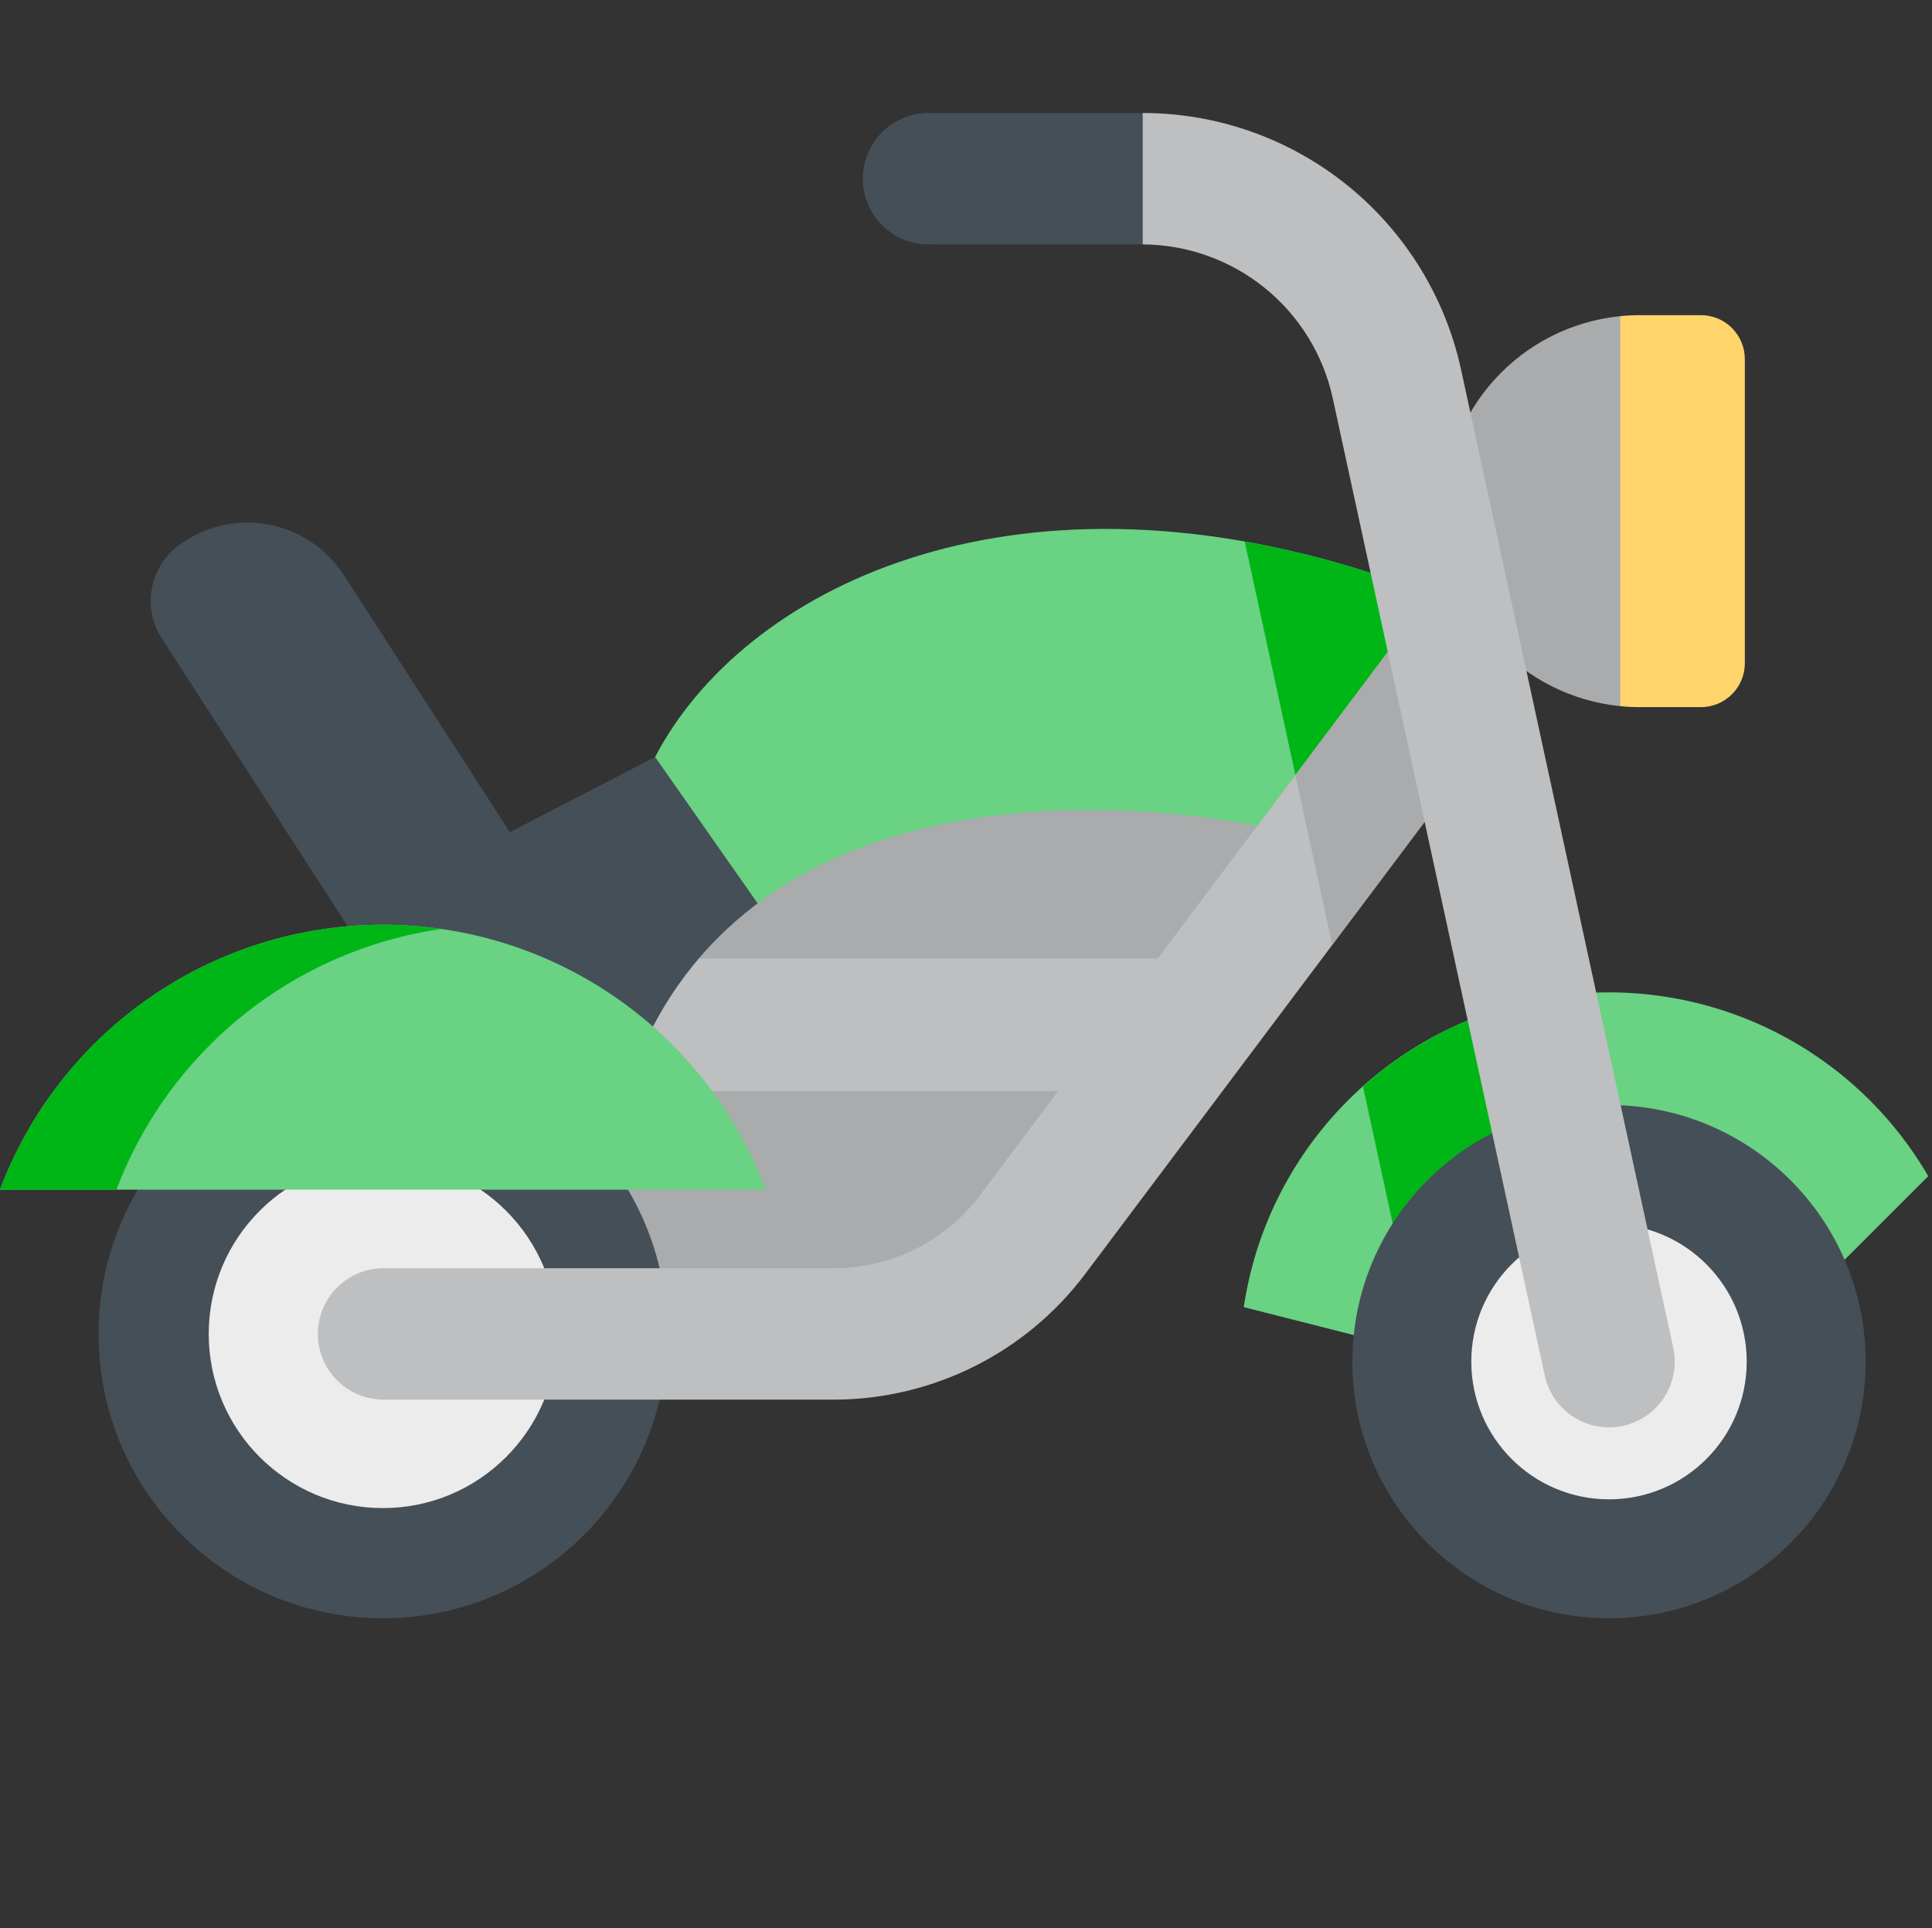 <svg width="513" height="512" viewBox="0 0 513 512" fill="none" xmlns="http://www.w3.org/2000/svg">
<rect x="0" y="0" width="513" height="512" fill="#333333" stroke="none"/>
<path d="M173.941 201.025L135.381 220.969L91.312 152.731C89.04 149.214 86.069 146.201 82.583 143.882C79.098 141.562 75.172 139.985 71.05 139.248C66.928 138.511 62.699 138.631 58.626 139.599C54.552 140.567 50.721 142.363 47.372 144.875V144.875C43.651 147.665 41.127 151.763 40.309 156.341C39.49 160.919 40.438 165.637 42.962 169.544L95.496 250.887V293.436H209.343V219.641L173.941 201.025Z" fill="#454F58"/>
<path d="M259.664 234.816L185.53 254.545C180.812 260.108 176.729 266.178 173.354 272.645L154.267 289.717L219.814 312.717L302.842 289.717L326.842 254.545L259.664 234.816Z" fill="#BEBFC0"/>
<path d="M363.947 152.141C267.682 121.241 197.211 156.478 173.947 201.02L209.347 251.546L330.247 249.555L399.309 190.223L363.947 152.141Z" fill="#69D283"/>
<path d="M330.246 347.103L359.454 354.522L476.403 347.922L512.003 312.327C501.798 294.754 486.384 280.787 467.895 272.356C449.405 263.926 428.752 261.449 408.793 265.268C388.834 269.088 370.555 279.014 356.484 293.675C342.413 308.337 333.246 327.008 330.249 347.107L330.246 347.103Z" fill="#69D283"/>
<path d="M303.417 30.005H246.739C244.432 29.98 242.142 30.413 240.004 31.279C237.865 32.145 235.919 33.426 234.279 35.049C232.638 36.672 231.336 38.604 230.447 40.734C229.559 42.863 229.101 45.148 229.101 47.455C229.101 49.762 229.559 52.047 230.447 54.176C231.336 56.306 232.638 58.238 234.279 59.861C235.919 61.483 237.865 62.765 240.004 63.631C242.142 64.496 244.432 64.93 246.739 64.905H303.417L318.202 47.454L303.417 30.005Z" fill="#454F58"/>
<path d="M430.231 83.951C417.389 85.235 405.483 91.246 396.823 100.815C388.163 110.385 383.368 122.83 383.368 135.736C383.368 148.642 388.163 161.088 396.823 170.657C405.483 180.227 417.389 186.237 430.231 187.522L446.77 135.737L430.231 83.951Z" fill="#A9ABAC"/>
<path d="M406.626 265.727C389.992 269.314 374.581 277.176 361.911 288.535L376.023 353.588L423.211 350.923L406.626 265.727Z" fill="#00B617"/>
<path d="M427.236 429.719C464.87 429.719 495.379 399.21 495.379 361.576C495.379 323.942 464.87 293.433 427.236 293.433C389.602 293.433 359.093 323.942 359.093 361.576C359.093 399.21 389.602 429.719 427.236 429.719Z" fill="#454F58"/>
<path d="M427.236 398.141C447.43 398.141 463.801 381.77 463.801 361.576C463.801 341.381 447.43 325.011 427.236 325.011C407.042 325.011 390.671 341.381 390.671 361.576C390.671 381.77 407.042 398.141 427.236 398.141Z" fill="#ECECED"/>
<path d="M302.844 289.714L284.963 315.914L237.763 354.527H101.674V336.765L154.268 289.714H302.844Z" fill="#A9ABAC"/>
<path d="M101.672 429.72C143.371 429.72 177.175 395.916 177.175 354.217C177.175 312.518 143.371 278.714 101.672 278.714C59.973 278.714 26.169 312.518 26.169 354.217C26.169 395.916 59.973 429.72 101.672 429.72Z" fill="#454F58"/>
<path d="M101.672 400.468C127.216 400.468 147.923 379.761 147.923 354.217C147.923 328.673 127.216 307.966 101.672 307.966C76.128 307.966 55.421 328.673 55.421 354.217C55.421 379.761 76.128 400.468 101.672 400.468Z" fill="#ECECED"/>
<path d="M333.796 219.362L330.246 249.562L326.846 254.548H185.529C234.523 197.004 333.796 219.362 333.796 219.362Z" fill="#A9ABAC"/>
<path d="M399.31 190.227L363.947 152.145C353.003 148.611 341.833 145.823 330.512 143.801L349.812 232.752L399.31 190.227Z" fill="#00B617"/>
<path d="M399.309 190.226L288.076 338.403C280.3 348.709 270.244 357.075 258.696 362.847C247.147 368.618 234.419 371.638 221.509 371.669H101.667C97.071 371.62 92.681 369.76 89.448 366.492C86.216 363.225 84.403 358.815 84.403 354.219C84.403 349.623 86.216 345.213 89.448 341.945C92.681 338.678 97.071 336.818 101.667 336.769H221.51C229.007 336.751 236.399 334.997 243.105 331.646C249.812 328.294 255.652 323.435 260.167 317.45L371.396 169.274L399.309 190.226Z" fill="#BEBFC0"/>
<path d="M399.309 190.227L371.397 169.273L343.965 205.815L353.75 250.915L399.309 190.227Z" fill="#A9ABAC"/>
<path d="M430.936 378.629C429.714 378.894 428.467 379.028 427.216 379.029C423.234 379.024 419.373 377.657 416.275 375.155C413.177 372.654 411.027 369.168 410.183 365.277L353.84 105.56C351.293 94.07 344.915 83.787 335.753 76.399C326.591 69.012 315.19 64.959 303.421 64.905V30.005C323.175 30.009 342.333 36.773 357.712 49.173C373.09 61.572 383.763 78.861 387.956 98.165L444.289 357.876C444.776 360.115 444.816 362.429 444.409 364.684C444.001 366.939 443.153 369.092 441.913 371.019C440.673 372.947 439.065 374.611 437.182 375.916C435.298 377.222 433.176 378.144 430.936 378.629V378.629Z" fill="#BEBFC0"/>
<path d="M463.304 95.349V176.114C463.302 179.207 462.073 182.174 459.885 184.361C457.697 186.548 454.731 187.777 451.637 187.778H435.404C433.659 187.778 431.933 187.688 430.228 187.518V83.951C431.928 83.781 433.658 83.691 435.404 83.691H451.639C453.17 83.69 454.687 83.992 456.102 84.577C457.517 85.163 458.803 86.021 459.886 87.104C460.969 88.186 461.829 89.472 462.415 90.886C463.002 92.301 463.304 93.817 463.304 95.349Z" fill="#FFD46B"/>
<path d="M203.343 315.913C195.556 295.242 181.654 277.436 163.489 264.867C145.324 252.299 123.76 245.566 101.672 245.566C79.583 245.566 58.019 252.299 39.854 264.867C21.689 277.436 7.787 295.242 0 315.913H203.343Z" fill="#69D283"/>
<path d="M117.124 246.682C92.634 243.143 67.67 248.078 46.369 260.669C25.068 273.26 8.708 292.751 0 315.913H30.905C37.793 297.731 49.42 281.722 64.581 269.549C79.742 257.375 97.883 249.48 117.124 246.682V246.682Z" fill="#00B617"/>
</svg>
